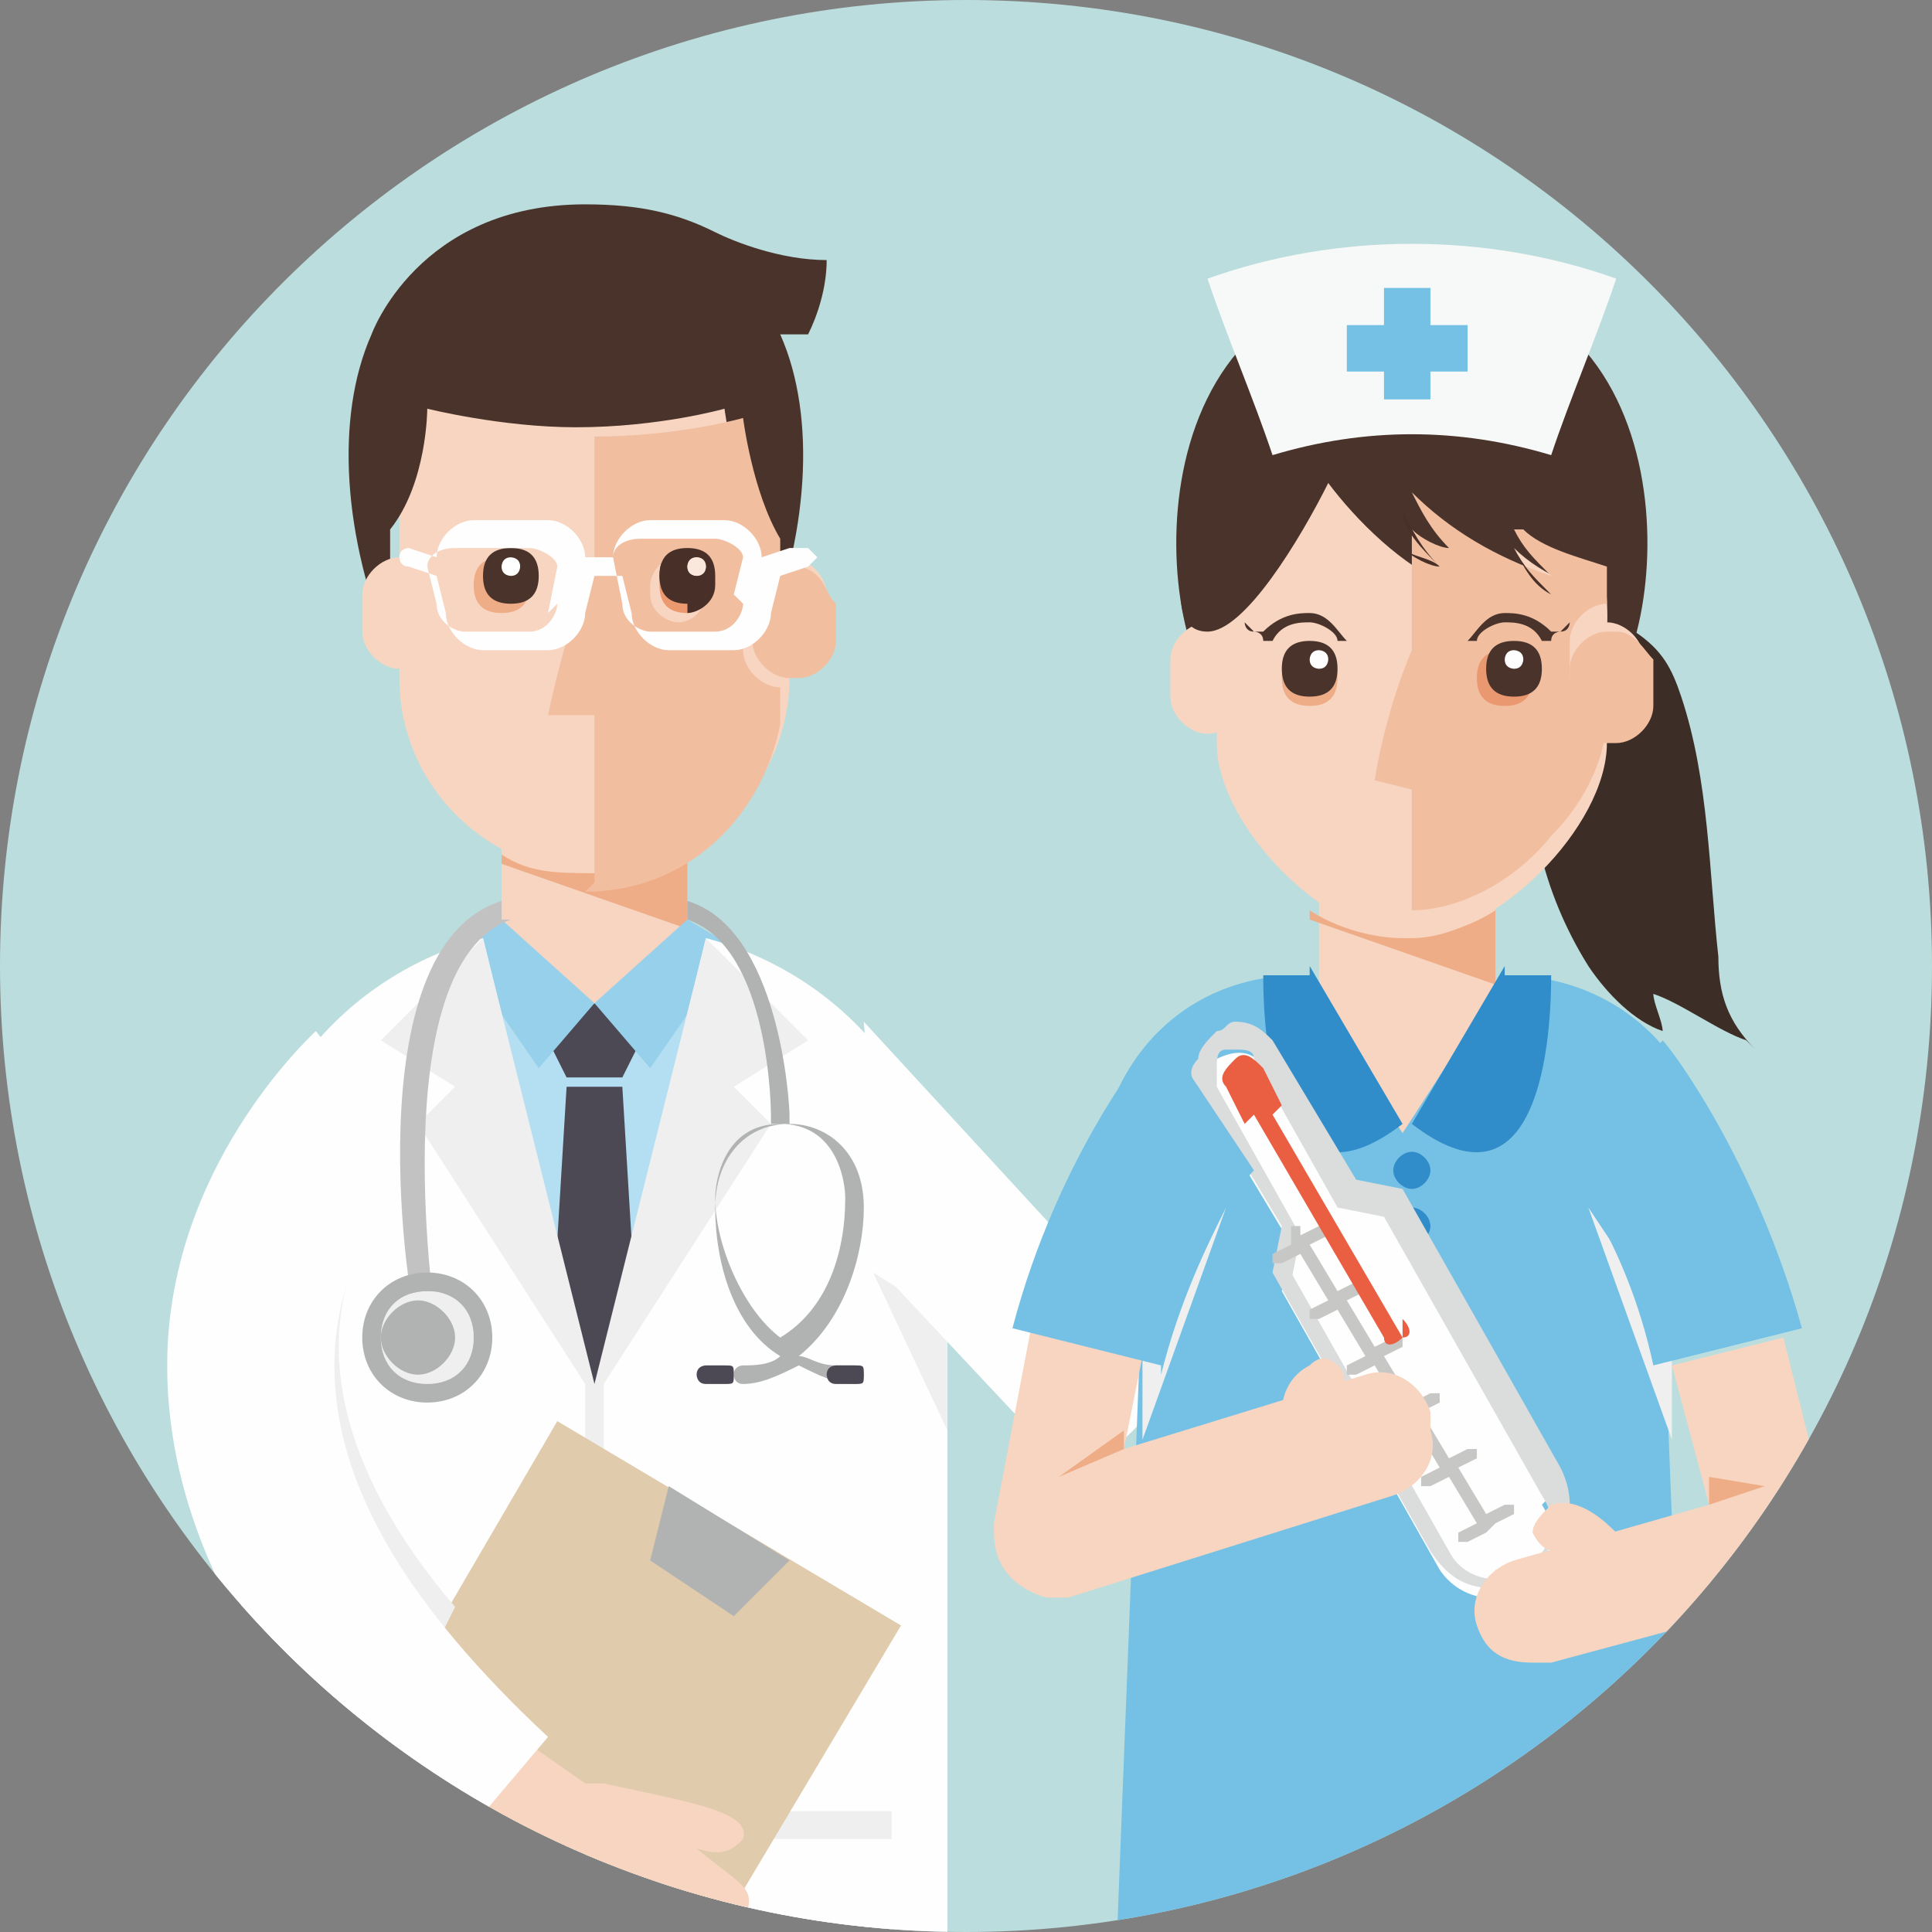 <?xml version="1.0" encoding="UTF-8"?>
<!DOCTYPE svg PUBLIC "-//W3C//DTD SVG 1.1//EN" "http://www.w3.org/Graphics/SVG/1.1/DTD/svg11.dtd">
<!-- Creator: CorelDRAW X6 -->
<svg xmlns="http://www.w3.org/2000/svg" xml:space="preserve" width="26.458mm" height="26.458mm" version="1.1" style="shape-rendering:geometricPrecision; text-rendering:geometricPrecision; image-rendering:optimizeQuality; fill-rule:evenodd; clip-rule:evenodd"
viewBox="0 0 208 208"
 xmlns:xlink="http://www.w3.org/1999/xlink">
 <rect x="0" y="0" width="208" height="208" fill="#808080" stroke="none"/>
 <defs>
  <style type="text/css">
   <![CDATA[
    .fil31 {fill:none}
    .fil0 {fill:#BBDDDD}
    .fil22 {fill:#308DC9;fill-rule:nonzero}
    .fil4 {fill:#332F2F;fill-rule:nonzero}
    .fil3 {fill:#3A3943;fill-rule:nonzero}
    .fil28 {fill:#3C2C27;fill-rule:nonzero}
    .fil27 {fill:#3D2D27;fill-rule:nonzero}
    .fil16 {fill:#483028;fill-rule:nonzero}
    .fil14 {fill:#49332A;fill-rule:nonzero}
    .fil2 {fill:#4C4955;fill-rule:nonzero}
    .fil21 {fill:#74C1E5;fill-rule:nonzero}
    .fil8 {fill:#97D0EB;fill-rule:nonzero}
    .fil1 {fill:#98B9B9;fill-rule:nonzero}
    .fil20 {fill:#A9CACA;fill-rule:nonzero}
    .fil12 {fill:#B1B2B2;fill-rule:nonzero}
    .fil26 {fill:#B2B5A0;fill-rule:nonzero}
    .fil19 {fill:#B4C5B8;fill-rule:nonzero}
    .fil5 {fill:#B4DEF2;fill-rule:nonzero}
    .fil13 {fill:#C2C2C3;fill-rule:nonzero}
    .fil24 {fill:#C7C7C6;fill-rule:nonzero}
    .fil23 {fill:#DBDCDC;fill-rule:nonzero}
    .fil11 {fill:#E0CBAC;fill-rule:nonzero}
    .fil25 {fill:#EA5E42;fill-rule:nonzero}
    .fil29 {fill:#EA986F;fill-rule:nonzero}
    .fil17 {fill:#EC996F;fill-rule:nonzero}
    .fil10 {fill:#EEEFEE;fill-rule:nonzero}
    .fil7 {fill:#EFAD87;fill-rule:nonzero}
    .fil15 {fill:#F2BEA0;fill-rule:nonzero}
    .fil6 {fill:#F7D5C1;fill-rule:nonzero}
    .fil30 {fill:#F7F9F8;fill-rule:nonzero}
    .fil18 {fill:#FBE8DD;fill-rule:nonzero}
    .fil9 {fill:#FEFEFE;fill-rule:nonzero}
   ]]>
  </style>
   <clipPath id="id0">
    <path d="M104 0c-57,0 -104,46 -104,104 0,57 46,104 104,104 57,0 104,-46 104,-104 0,-57 -46,-104 -104,-104z"/>
   </clipPath>
 </defs>
 <g id="Layer_x0020_1">
  <path class="fil0" d="M104 0c-57,0 -104,46 -104,104 0,57 46,104 104,104 57,0 104,-46 104,-104 0,-57 -46,-104 -104,-104z"/>
  <g style="clip-path:url(#id0)">
   <g id="_613769712">
    <g>
     <path id="1" class="fil1" d="M65 326c-27,0 -49,-3 -49,-7 0,-2 10,-4 24,-6 2,4 5,6 10,6 5,0 8,-3 10,-7 2,0 3,0 5,0 1,0 2,0 3,0 2,4 5,7 10,7 4,0 8,-2 10,-6 15,1 26,3 26,6 0,4 -22,7 -49,7z"/>
     <path class="fil2" d="M50 319c-6,0 -11,-5 -11,-11l0 -68c0,-6 5,-11 11,-11 6,0 11,5 11,11l0 68c0,6 -5,11 -11,11z"/>
     <polygon class="fil3" points="60,251 39,244 39,243 60,243 "/>
     <path class="fil4" d="M63 316c0,7 -30,7 -30,0 0,-7 7,-10 15,-10 8,0 15,3 15,10z"/>
     <path class="fil2" d="M78 319c-6,0 -11,-5 -11,-11l0 -68c0,-6 5,-11 11,-11 6,0 11,5 11,11l0 68c0,6 -5,11 -11,11z"/>
     <polygon class="fil3" points="89,251 67,244 67,243 89,243 "/>
     <path class="fil4" d="M95 316c0,7 -30,7 -30,0 0,-7 7,-10 15,-10 8,0 15,3 15,10z"/>
     <path class="fil5" d="M99 132c0,17 -15,30 -35,30 -19,0 -35,-13 -35,-30 0,-17 15,-30 35,-30 19,0 35,13 35,30z"/>
     <polygon class="fil6" points="54,109 74,109 74,90 54,90 "/>
     <path class="fil7" d="M74 100l-20 -7 0 -1c3,2 6,2 10,2l0 0 0 0c4,0 7,-1 10,-2l0 8z"/>
     <polygon class="fil2" points="69,112 67,116 61,116 59,112 64,108 "/>
     <polygon class="fil8" points="54,99 64,108 58,115 49,102 "/>
     <polygon class="fil8" points="74,99 64,108 70,115 79,102 "/>
     <polygon class="fil2" points="67,117 69,150 64,155 59,150 61,117 "/>
     <path class="fil9" d="M76 101l-12 50 -12 -50c-15,4 -26,17 -26,33l0 110 76 0 0 -110c0,-16 -11,-29 -26,-33z"/>
     <polygon class="fil10" points="79,117 87,112 76,101 64,149 64,149 52,101 41,112 49,117 45,121 63,149 63,243 65,243 65,149 83,121 "/>
     <polygon class="fil10" points="32,198 57,198 57,195 32,195 "/>
     <polygon class="fil9" points="32,221 57,221 57,198 32,198 "/>
     <polygon class="fil10" points="71,198 96,198 96,195 71,195 "/>
     <polygon class="fil9" points="71,221 96,221 96,198 71,198 "/>
     <polygon class="fil11" points="69,222 32,201 60,153 97,175 "/>
     <polygon class="fil12" points="79,174 70,168 72,160 85,168 "/>
     <path class="fil6" d="M79 209c3,-6 2,-5 -4,-10 3,1 4,0 5,-1 1,-3 -6,-4 -15,-6 -1,0 -1,0 -2,0l-10 -7 -7 11 14 9c1,1 3,3 5,4 7,5 11,6 14,1z"/>
     <path class="fil10" d="M46 177c-12,-16 -18,-36 -1,-52 -15,16 -8,34 4,48l-2 4z"/>
     <path class="fil9" d="M47 200c-19,-17 -29,-35 -29,-53 0,-21 15,-35 16,-36l11 14 0 0c0,0 -9,9 -9,22 0,13 8,26 23,40l-11 13z"/>
     <path class="fil6" d="M156 107c-2,-2 -8,-1 -14,4 1,-3 1,-4 0,-5 -3,-1 -5,5 -10,13 0,1 -1,1 -1,2l-9 8 9 9 12 -11c2,-1 4,-2 5,-4 6,-6 9,-13 7,-16z"/>
     <polygon class="fil10" points="102,154 94,137 102,142 "/>
     <path class="fil9" d="M116 156l0 0c-2,0 -5,-1 -6,-3l-15 -16 -2 -27 23 25 15 -15 12 12 -21 22c-2,2 -4,3 -6,3z"/>
     <path class="fil12" d="M85 120c0,-1 -1,-20 -11,-23l0 2c9,3 9,21 9,21l0 1 2 0 0 -1z"/>
     <path class="fil13" d="M54 99l0 -2 0 0c-16,5 -10,44 -9,46l0 1 2 0 0 -1c0,0 -6,-39 8,-44z"/>
     <path class="fil12" d="M77 129c0,-2 1,-8 7,-8 6,0 7,6 7,8 0,6 -2,12 -7,15 -4,-3 -7,-10 -7,-15zm13 18c-2,0 -3,-1 -4,-1 5,-4 7,-11 7,-16 0,-6 -4,-9 -8,-9 -5,0 -8,4 -8,9 0,6 2,13 7,16 -1,1 -3,1 -4,1 0,0 -1,0 -1,1 0,0 0,1 1,1l0 0c2,0 4,-1 6,-2 2,1 4,2 6,2l0 0c0,0 1,0 1,-1 0,0 0,-1 -1,-1z"/>
     <path class="fil2" d="M91 149c0,0 -1,0 -1,0 -1,0 -1,-1 -1,-1 0,-1 1,-1 1,-1 1,0 2,0 2,0 1,0 1,0 1,1 0,1 0,1 -1,1 -1,0 -1,0 -1,0z"/>
     <path class="fil2" d="M77 149c0,0 -1,0 -1,0 -1,0 -1,-1 -1,-1 0,-1 1,-1 1,-1 1,0 2,0 2,0 1,0 1,0 1,1 0,1 0,1 -1,1 0,0 -1,0 -1,0z"/>
     <path class="fil10" d="M51 144c0,3 -2,5 -5,5 -3,0 -5,-2 -5,-5 0,-3 2,-5 5,-5 3,0 5,2 5,5z"/>
     <path class="fil12" d="M46 137c-4,0 -7,3 -7,7 0,4 3,7 7,7 4,0 7,-3 7,-7 0,-4 -3,-7 -7,-7zm0 2c3,0 5,2 5,5 0,3 -2,5 -5,5 -3,0 -5,-2 -5,-5 0,-3 2,-5 5,-5z"/>
     <path class="fil12" d="M49 144c0,2 -2,4 -4,4 -2,0 -4,-2 -4,-4 0,-2 2,-4 4,-4 2,0 4,2 4,4z"/>
     <path class="fil6" d="M64 30c-12,0 -21,10 -21,21l0 22c0,12 10,21 21,21 12,0 21,-10 21,-21l0 -22c0,-12 -10,-21 -21,-21z"/>
     <path class="fil14" d="M87 36c1,-2 2,-5 2,-8 -5,0 -10,-2 -12,-3 -4,-2 -8,-3 -14,-3 -18,0 -23,14 -23,14 -4,9 -3,22 2,34 0,0 0,0 0,1 0,-1 0,-2 0,-3 0,-4 0,-11 0,-11 4,-5 4,-13 4,-13 0,0 8,2 16,2 9,0 16,-2 16,-2 0,0 1,8 4,13 0,0 0,7 0,11 0,1 0,2 0,3 0,0 0,0 0,-1 5,-12 6,-25 2,-34z"/>
     <path class="fil7" d="M54 66c-2,0 -3,-1 -3,-3 0,-2 1,-3 3,-3 0,0 0,0 0,0 2,0 3,1 3,3 0,2 -1,3 -3,3 0,0 0,0 0,0z"/>
     <path class="fil14" d="M58 62c0,2 -1,3 -3,3 -2,0 -3,-1 -3,-3 0,-2 1,-3 3,-3 2,0 3,1 3,3z"/>
     <path class="fil9" d="M56 61c0,0 0,1 -1,1 0,0 -1,0 -1,-1 0,0 0,-1 1,-1 0,0 1,0 1,1z"/>
     <path class="fil14" d="M77 62c0,2 -1,3 -3,3 -2,0 -3,-1 -3,-3 0,-2 1,-3 3,-3 2,0 3,1 3,3z"/>
     <path class="fil9" d="M76 61c0,0 0,1 -1,1 0,0 -1,0 -1,-1 0,0 0,-1 1,-1 0,0 1,0 1,1z"/>
     <path class="fil6" d="M43 60c-2,0 -4,2 -4,4l0 4c0,2 2,4 4,4 2,0 4,-2 4,-4l0 -4c0,-2 -2,-4 -4,-4z"/>
     <path class="fil6" d="M85 60c-2,0 -4,2 -4,4l0 4c0,2 2,4 4,4 2,0 4,-2 4,-4l0 -4c0,-2 -2,-4 -4,-4z"/>
     <path class="fil15" d="M64 95l0 -18 -5 0c0,0 2,-10 5,-16l0 -14c9,0 16,-2 16,-2 0,0 1,8 4,13l0 0c0,0 0,0 0,0 0,0 0,0 0,0 0,0 0,1 0,3l0 1c-2,0 -4,2 -4,4l0 4c0,2 2,4 4,4l0 0c0,1 0,2 0,4 -2,10 -10,18 -21,18zm6 -32c0,0 0,0 0,1 0,2 2,3 3,3 0,0 0,0 0,0 2,0 3,-2 3,-3 0,0 0,0 0,0 0,0 0,0 0,-1 0,-2 -2,-3 -3,-3 0,0 0,0 0,0 -2,0 -3,2 -3,3 0,0 0,0 0,0z"/>
     <path class="fil16" d="M85 57c0,0 0,0 0,0 0,0 0,0 0,0z"/>
     <path class="fil17" d="M74 66c-2,0 -3,-1 -3,-3 0,0 0,0 0,-1 0,2 2,3 3,3 0,0 0,0 0,0 2,0 3,-1 3,-3 0,0 0,0 0,0 0,2 -1,3 -3,3 0,0 0,0 0,0z"/>
     <path class="fil16" d="M74 65c-2,0 -3,-1 -3,-3 0,0 0,0 0,0 0,-2 1,-3 3,-3 0,0 0,0 0,0 2,0 3,1 3,3 0,0 0,0 0,1 0,2 -2,3 -3,3 0,0 0,0 0,0zm1 -5c0,0 0,0 0,0 0,0 -1,0 -1,1 0,0 0,1 1,1 0,0 0,0 0,0 0,0 1,0 1,-1 0,0 0,-1 -1,-1z"/>
     <path class="fil18" d="M75 62c0,0 -1,0 -1,-1 0,0 0,-1 1,-1 0,0 0,0 0,0 0,0 1,0 1,1 0,0 0,1 -1,1 0,0 0,0 0,0z"/>
     <path class="fil19" d="M89 64c0,0 0,0 0,0 0,0 0,0 0,0zm0 0c0,0 0,0 0,0 0,0 0,0 0,0z"/>
     <path class="fil15" d="M85 73l0 0c-2,0 -4,-2 -4,-4l0 -4c0,-2 2,-4 4,-4l0 0 0 0c1,0 2,0 3,1 1,1 1,2 2,3 0,0 0,0 0,0 0,0 0,0 0,0 0,0 0,0 0,0 0,0 0,0 0,0l0 4c0,2 -2,4 -4,4z"/>
     <path class="fil9" d="M80 65l0 0c0,1 -1,3 -3,3l-7 0c-1,0 -3,-1 -3,-3l-1 -5c0,-1 1,-2 3,-2l8 0c1,0 3,1 3,2l0 0c0,0 0,0 0,0l-1 4zm-20 0l0 0c0,1 -1,3 -3,3l-7 0c-1,0 -3,-1 -3,-3l-1 -4c0,0 0,0 0,0l0 0c0,-1 1,-2 3,-2l8 0c1,0 3,1 3,2l-1 5zm25 -6l-3 1c0,-2 -2,-4 -4,-4l-8 0c-2,0 -4,2 -4,4l-3 0c0,-2 -2,-4 -4,-4l-8 0c-2,0 -4,2 -4,4l-3 -1c0,0 -1,0 -1,1 0,0 0,1 1,1l3 1 1 4c0,2 2,4 4,4l7 0c2,0 4,-2 4,-4l1 -4 3 0 1 4c0,2 2,4 4,4l7 0c2,0 4,-2 4,-4l1 -4 3 -1c0,0 1,-1 1,-1 0,0 -1,-1 -1,-1z"/>
    </g>
    <path class="fil1" d="M151 332c-27,0 -49,-3 -49,-7 0,-4 22,-7 49,-7 27,0 49,3 49,7 0,4 -22,7 -49,7z"/>
    <polygon class="fil9" points="129,317 150,317 150,213 129,213 "/>
    <polygon class="fil10" points="150,224 129,215 150,215 "/>
    <path class="fil10" d="M150 322c0,5 -22,5 -22,0 0,-5 5,-7 11,-7 6,0 11,2 11,7z"/>
    <polygon class="fil9" points="153,317 174,317 174,213 153,213 "/>
    <polygon class="fil20" points="174,224 174,224 174,215 174,215 "/>
    <polygon class="fil10" points="174,224 153,215 174,215 "/>
    <path class="fil10" d="M175 322c0,5 -22,5 -22,0 0,-5 5,-7 11,-7 6,0 11,2 11,7z"/>
    <polygon class="fil6" points="142,136 161,136 161,96 142,96 "/>
    <path class="fil7" d="M161 106l-20 -7 0 -1 0 0c3,2 7,3 10,3l0 0c3,0 7,-1 10,-3l0 0 0 8z"/>
    <path class="fil21" d="M183 135c5,-15 -5,-30 -21,-30l-11 17 -11 -17c-16,0 -25,15 -21,30l4 3 -3 77 62 0 -3 -77 4 -3z"/>
    <polygon class="fil10" points="123,155 123,146 124,142 132,130 "/>
    <polygon class="fil20" points="180,146 179,142 179,142 "/>
    <polygon class="fil10" points="180,155 171,130 179,142 180,146 "/>
    <path class="fil22" d="M154 132c0,1 -1,2 -2,2 -1,0 -2,-1 -2,-2 0,-1 1,-2 2,-2 1,0 2,1 2,2z"/>
    <path class="fil22" d="M154 126c0,1 -1,2 -2,2 -1,0 -2,-1 -2,-2 0,-1 1,-2 2,-2 1,0 2,1 2,2z"/>
    <path class="fil22" d="M141 105c-1,0 -3,0 -5,0 0,9 2,26 15,16l-10 -17z"/>
    <path class="fil22" d="M162 105c1,0 3,0 5,0 0,9 -2,26 -15,16l10 -17z"/>
    <path class="fil9" d="M167 161l-17 -30 -5 -1 -9 -15c-1,-2 -3,-2 -5,-1 -2,1 -2,3 -1,5l9 15 -1 5 17 30c2,3 6,4 9,2 3,-2 4,-6 2,-9z"/>
    <path class="fil23" d="M139 137l17 30c1,2 3,3 5,3 1,0 2,0 3,-1 3,-2 4,-5 2,-8l-17 -30 -5 -1 -9 -16c0,-1 -1,-1 -2,-1 0,0 -1,0 -1,0 -1,0 -1,1 -1,2 0,1 0,1 0,2l9 16 -1 5zm22 34l0 0c-3,0 -5,-1 -7,-4l-17 -30 1 -5 -9 -15c-1,-1 -1,-2 0,-3 0,-1 1,-2 2,-3 1,0 1,-1 2,-1 2,0 3,1 4,2l9 15 5 1 17 30c2,4 1,8 -3,10 -1,1 -2,1 -4,1z"/>
    <path class="fil24" d="M161 164l0 0 2 -1c0,0 0,-1 0,-1 0,0 -1,0 -1,0l-2 1 -3 -5 2 -1c0,0 0,-1 0,-1 0,0 -1,0 -1,0l-2 1 -3 -5 2 -1c0,0 0,-1 0,-1 0,0 -1,0 -1,0l-2 1 -3 -5 2 -1c0,0 0,-1 0,-1 0,0 -1,0 -1,0l-2 1 -3 -5 2 -1c0,0 0,-1 0,-1 0,0 -1,0 -1,0l-2 1 -3 -5 2 -1c0,0 0,-1 0,-1 0,0 -1,0 -1,0l-2 1 0 -1c0,0 -1,0 -1,0 0,0 0,1 0,1l0 1 -2 1c0,0 0,1 0,1 0,0 1,0 1,0l2 -1 3 5 -2 1c0,0 0,1 0,1 0,0 1,0 1,0l2 -1 3 5 -2 1c0,0 0,1 0,1 0,0 1,0 1,0l2 -1 3 5 -2 1c0,0 0,1 0,1 0,0 1,0 1,0l2 -1 3 5 -2 1c0,0 0,1 0,1 0,0 1,0 1,0l2 -1 3 5 -2 1c0,0 0,1 0,1 0,0 1,0 1,0l2 -1 0 0z"/>
    <path class="fil25" d="M151 144l-14 -24 1 -1 -2 -4c-1,-1 -2,-2 -3,-1 -1,1 -2,2 -1,3l2 4 1 -1 14 24c0,1 1,1 2,0 1,0 1,-1 0,-2z"/>
    <path class="fil21" d="M178 147c-3,-14 -10,-22 -10,-22l11 -13c1,1 10,13 15,31l-16 4z"/>
    <path class="fil6" d="M197 164l-5 -20 -12 3 4 15 -21 6c-3,1 -5,4 -4,7 1,3 3,4 6,4 1,0 1,0 2,0l26 -7c3,-1 5,-4 4,-7z"/>
    <path class="fil6" d="M173 170c-1,0 -1,0 -2,-1 -1,-1 -2,-2 -3,-2l0 0c-1,0 -2,0 -3,-2 0,-1 1,-2 2,-3 3,-1 6,2 7,3 1,1 1,2 0,3 0,0 -1,1 -1,1z"/>
    <polygon class="fil26" points="184,162 184,159 184,159 "/>
    <polygon class="fil7" points="184,162 184,162 184,159 190,160 "/>
    <path class="fil6" d="M154 152c-1,-3 -4,-5 -7,-4l-26 8 2 -10 -12 -3 -4 21c0,2 0,4 2,6 1,1 3,2 4,2 1,0 1,0 2,0l35 -11c3,-1 5,-4 4,-7z"/>
    <path class="fil6" d="M141 155c0,0 0,0 -1,0 -1,0 -2,-1 -2,-3 0,-2 1,-4 3,-5 1,-1 2,-1 3,0 1,1 1,2 0,3 0,0 -1,2 -1,3 0,1 -1,2 -2,2z"/>
    <polygon class="fil26" points="121,156 121,154 121,154 "/>
    <polygon class="fil7" points="114,159 121,154 121,156 "/>
    <path class="fil21" d="M125 147l-16 -4c5,-19 15,-31 16,-32l10 15 0 0c0,0 -1,1 -3,4 -2,4 -5,10 -7,18z"/>
    <path class="fil27" d="M188 112c-3,-1 -7,-4 -10,-5 0,1 1,3 1,4 -3,-1 -6,-4 -8,-7 -5,-8 -7,-17 -6,-26 0,-2 0,-4 1,-6 1,-1 2,-3 3,-4 1,-1 2,-1 3,-1 1,0 3,0 4,1 3,2 4,4 5,7 3,9 3,19 4,28 0,4 1,7 4,10z"/>
    <path class="fil6" d="M152 37c-9,0 -21,12 -21,21l0 22c0,9 12,21 21,21 9,0 21,-12 21,-21l0 -22c0,-9 -12,-21 -21,-21z"/>
    <path class="fil14" d="M152 30c-31,0 -28,40 -20,46 0,0 -7,-31 20,-31 28,0 20,31 20,31 8,-6 11,-46 -20,-46z"/>
    <path class="fil6" d="M130 67c-2,0 -4,2 -4,4l0 4c0,2 2,4 4,4 2,0 4,-2 4,-4l0 -4c0,-2 -2,-4 -4,-4z"/>
    <path class="fil6" d="M173 67c-2,0 -4,2 -4,4l0 4c0,2 2,4 4,4 2,0 4,-2 4,-4l0 -4c0,-2 -2,-4 -4,-4z"/>
    <path class="fil14" d="M167 64c-2,-2 -3,-3 -4,-5 3,3 8,5 12,5 -5,-8 -3,-14 -7,-19 -21,-22 -37,5 -37,5 0,0 -8,18 -1,18 4,0 10,-10 13,-16 3,4 8,9 13,11 -2,-2 -3,-4 -4,-6 4,4 9,7 15,9z"/>
    <path class="fil15" d="M152 101l0 -16 -4 -1c0,0 1,-7 4,-14l0 -13c1,1 3,2 4,2 0,0 0,0 0,0 0,0 0,0 0,0 0,0 0,0 0,0 0,0 0,0 0,0 0,0 0,0 0,0 0,0 0,0 0,0 0,0 0,0 0,0 0,0 0,0 0,0 0,0 0,0 0,0 0,0 0,0 0,0 0,0 0,0 0,0l0 0c-2,-2 -3,-4 -4,-6 4,4 9,7 15,9l0 0c-2,-2 -3,-3 -4,-5 0,0 0,0 1,0 2,2 6,3 9,4 0,1 0,3 0,4 -2,0 -4,2 -4,4l0 4c0,2 2,4 4,4l0 0c0,4 -2,9 -6,13 -4,5 -10,8 -15,8zm11 -32c0,0 0,0 0,0 -2,0 -3,2 -3,3 0,2 2,3 3,3 0,0 0,0 0,0 2,0 3,-2 3,-3 0,-2 -2,-3 -3,-3z"/>
    <path class="fil16" d="M173 67c0,-1 0,-3 0,-4 0,0 0,0 0,0l0 4c0,0 0,0 0,0z"/>
    <path class="fil28" d="M177 71c0,0 0,0 0,0 0,0 0,0 0,0z"/>
    <path class="fil15" d="M173 80l0 0c-2,0 -4,-2 -4,-4l0 -4c0,-2 2,-4 4,-4 0,0 0,0 0,0l0 0c0,0 0,0 1,0 2,0 3,2 4,3 0,0 0,1 0,1 0,0 0,0 0,0l0 4c0,2 -2,4 -4,4z"/>
    <path class="fil16" d="M167 64l0 0c-2,-2 -3,-3 -4,-5l0 0c1,2 2,4 4,5zm5 -1c0,0 0,0 0,0 -3,-1 -6,-2 -9,-4 3,2 6,3 9,4l0 0zm-17 -2l0 0c-2,-2 -3,-4 -4,-6l0 0c0,2 2,4 4,6zm0 0c0,0 0,0 0,0 0,0 0,0 0,0zm0 0c0,0 0,0 0,0 0,0 0,0 0,0zm0 0c0,0 0,0 0,0 0,0 0,0 0,0zm0 0c0,0 0,0 0,0 0,0 0,0 0,0zm0 0c0,0 0,0 0,0 0,0 0,0 0,0zm0 0c-1,-1 -3,-1 -4,-2l0 0c1,1 3,2 4,2z"/>
    <path class="fil7" d="M141 76c-2,0 -3,-1 -3,-3 0,-2 1,-3 3,-3 0,0 0,0 0,0 2,0 3,1 3,3 0,2 -1,3 -3,3 0,0 0,0 0,0z"/>
    <path class="fil14" d="M144 72c0,2 -1,3 -3,3 -2,0 -3,-1 -3,-3 0,-2 1,-3 3,-3 2,0 3,1 3,3z"/>
    <path class="fil9" d="M143 71c0,0 0,1 -1,1 0,0 -1,0 -1,-1 0,0 0,-1 1,-1 0,0 1,0 1,1z"/>
    <path class="fil14" d="M145 69c-1,-1 -2,-3 -4,-3 -1,0 -3,0 -5,2l0 0c0,0 0,0 0,0 0,0 0,0 -1,0 -1,0 -1,-1 -1,-1l0 0 0 0c0,0 0,0 0,0 0,0 0,0 1,1 0,0 1,0 1,1 0,0 0,0 0,0 0,0 0,0 0,0 0,0 0,0 1,0 1,-2 3,-2 4,-2 1,0 3,1 3,2 0,0 0,0 1,0 0,0 0,0 0,-1z"/>
    <path class="fil29" d="M162 76c-2,0 -3,-1 -3,-3 0,-2 1,-3 3,-3 0,0 0,0 0,0 2,0 3,1 3,3 0,2 -1,3 -3,3 0,0 0,0 0,0z"/>
    <path class="fil14" d="M166 72c0,2 -1,3 -3,3 -2,0 -3,-1 -3,-3 0,-2 1,-3 3,-3 2,0 3,1 3,3z"/>
    <path class="fil9" d="M164 71c0,0 0,1 -1,1 0,0 -1,0 -1,-1 0,0 0,-1 1,-1 0,0 1,0 1,1z"/>
    <path class="fil14" d="M158 69c1,-1 2,-3 4,-3 1,0 3,0 5,2l0 0c0,0 0,0 0,0 0,0 0,0 1,0 1,0 1,-1 1,-1l0 0 0 0c0,0 0,0 0,0 0,0 0,0 -1,1 0,0 -1,0 -1,1 0,0 0,0 0,0 0,0 0,0 0,0 0,0 0,0 -1,0 -1,-2 -3,-2 -4,-2 -1,0 -3,1 -3,2 0,0 0,0 -1,0 0,0 0,0 0,-1z"/>
    <path class="fil30" d="M167 49c-10,-3 -20,-3 -30,0 -2,-6 -5,-13 -7,-19 14,-5 30,-5 44,0 -2,6 -5,13 -7,19z"/>
    <polygon class="fil21" points="158,35 154,35 154,31 149,31 149,35 145,35 145,40 149,40 149,43 154,43 154,40 158,40 "/>
   </g>
  </g>
  <path class="fil31" d="M104 0c-57,0 -104,46 -104,104 0,57 46,104 104,104 57,0 104,-46 104,-104 0,-57 -46,-104 -104,-104z"/>
 </g>
</svg>
